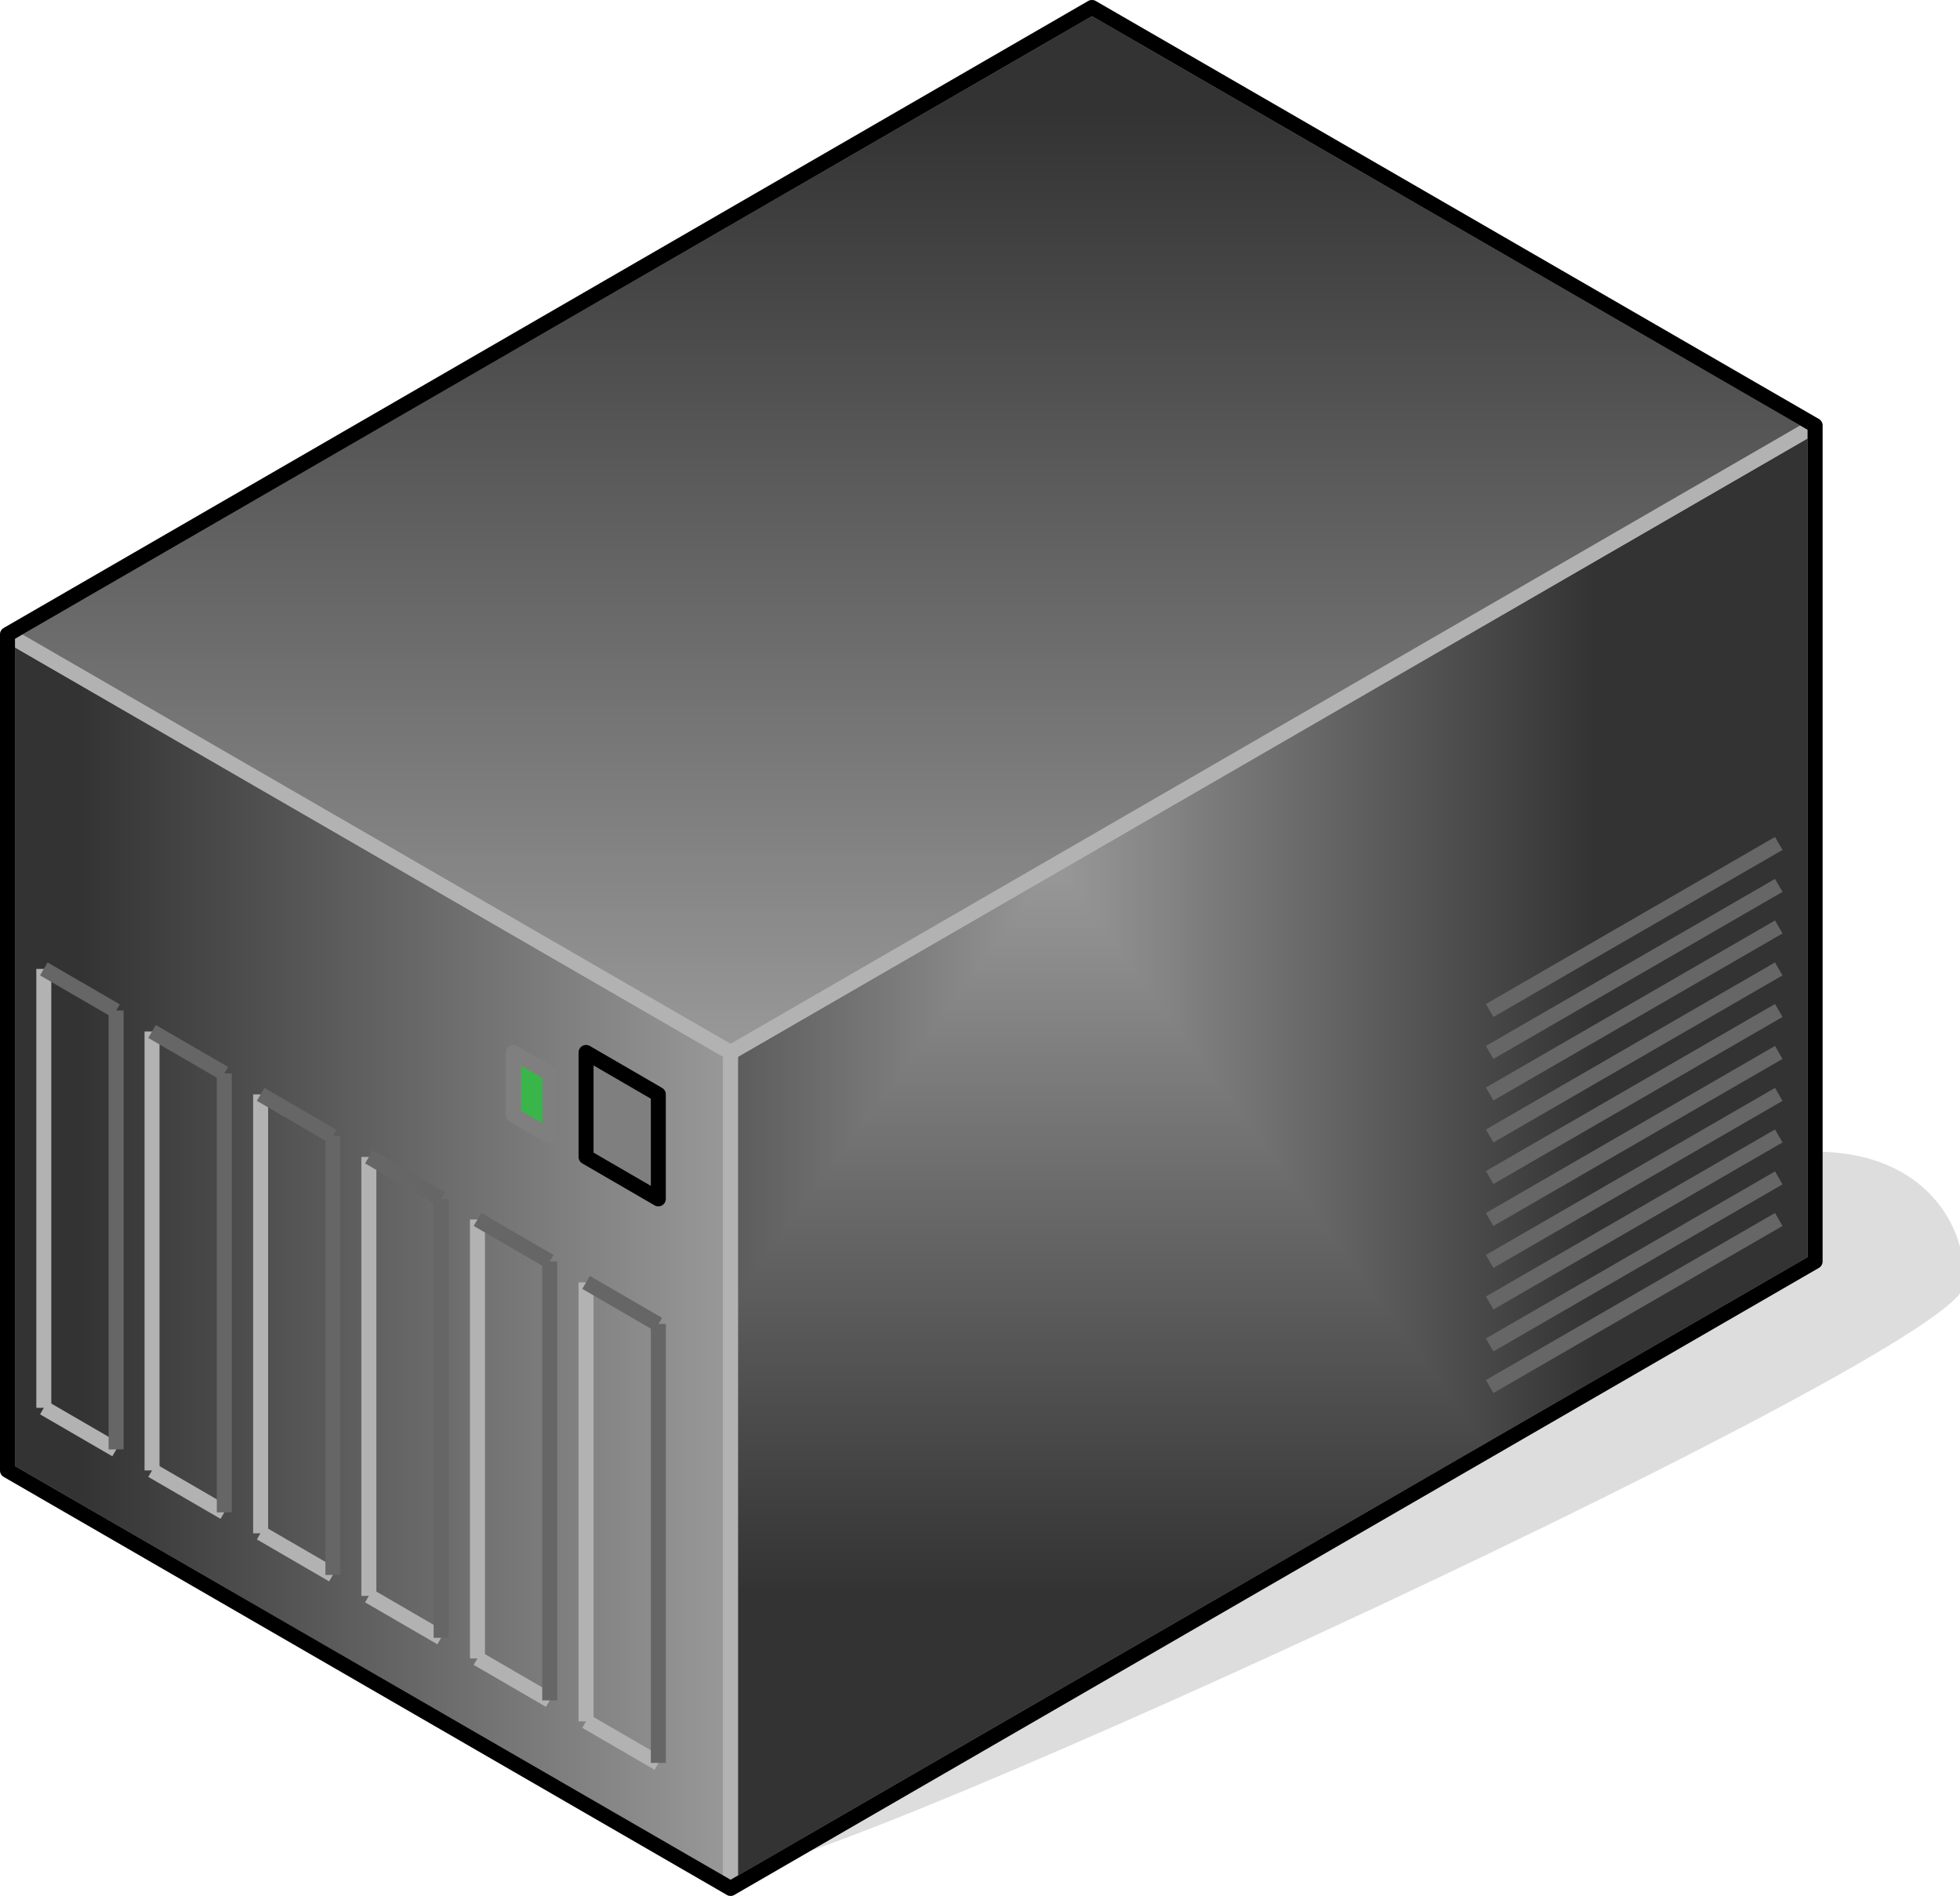<?xml version="1.0" encoding="UTF-8"?>
<!DOCTYPE svg PUBLIC "-//W3C//DTD SVG 1.1//EN" "http://www.w3.org/Graphics/SVG/1.1/DTD/svg11.dtd">
<svg version="1.2" width="52.34mm" height="50.62mm" viewBox="11056 21943 5234 5062" preserveAspectRatio="xMidYMid" fill-rule="evenodd" stroke-width="28.222" stroke-linejoin="round" xmlns="http://www.w3.org/2000/svg" xmlns:ooo="http://xml.openoffice.org/svg/export" xmlns:xlink="http://www.w3.org/1999/xlink" xmlns:presentation="http://sun.com/xmlns/staroffice/presentation" xmlns:smil="http://www.w3.org/2001/SMIL20/" xmlns:anim="urn:oasis:names:tc:opendocument:xmlns:animation:1.0" xml:space="preserve">
 <defs class="ClipPathGroup">
  <clipPath id="presentation_clip_path" clipPathUnits="userSpaceOnUse">
   <rect x="11056" y="21943" width="5234" height="5062"/>
  </clipPath>
 </defs>
 <defs class="TextShapeIndex">
  <g ooo:slide="id1" ooo:id-list="id3 id4 id5 id6 id7 id8 id9 id10 id11 id12 id13 id14 id15 id16 id17 id18 id19 id20 id21 id22 id23 id24 id25 id26 id27 id28 id29 id30 id31 id32 id33 id34 id35 id36 id37 id38 id39 id40 id41 id42 id43"/>
 </defs>
 <defs class="EmbeddedBulletChars">
  <g id="bullet-char-template(57356)" transform="scale(0,-0)">
   <path d="M 580,1141 L 1163,571 580,0 -4,571 580,1141 Z"/>
  </g>
  <g id="bullet-char-template(57354)" transform="scale(0,-0)">
   <path d="M 8,1128 L 1137,1128 1137,0 8,0 8,1128 Z"/>
  </g>
  <g id="bullet-char-template(10146)" transform="scale(0,-0)">
   <path d="M 174,0 L 602,739 174,1481 1456,739 174,0 Z M 1358,739 L 309,1346 659,739 1358,739 Z"/>
  </g>
  <g id="bullet-char-template(10132)" transform="scale(0,-0)">
   <path d="M 2015,739 L 1276,0 717,0 1260,543 174,543 174,936 1260,936 717,1481 1274,1481 2015,739 Z"/>
  </g>
  <g id="bullet-char-template(10007)" transform="scale(0,-0)">
   <path d="M 0,-2 C -7,14 -16,27 -25,37 L 356,567 C 262,823 215,952 215,954 215,979 228,992 255,992 264,992 276,990 289,987 310,991 331,999 354,1012 L 381,999 492,748 772,1049 836,1024 860,1049 C 881,1039 901,1025 922,1006 886,937 835,863 770,784 769,783 710,716 594,584 L 774,223 C 774,196 753,168 711,139 L 727,119 C 717,90 699,76 672,76 641,76 570,178 457,381 L 164,-76 C 142,-110 111,-127 72,-127 30,-127 9,-110 8,-76 1,-67 -2,-52 -2,-32 -2,-23 -1,-13 0,-2 Z"/>
  </g>
  <g id="bullet-char-template(10004)" transform="scale(0,-0)">
   <path d="M 285,-33 C 182,-33 111,30 74,156 52,228 41,333 41,471 41,549 55,616 82,672 116,743 169,778 240,778 293,778 328,747 346,684 L 369,508 C 377,444 397,411 428,410 L 1163,1116 C 1174,1127 1196,1133 1229,1133 1271,1133 1292,1118 1292,1087 L 1292,965 C 1292,929 1282,901 1262,881 L 442,47 C 390,-6 338,-33 285,-33 Z"/>
  </g>
  <g id="bullet-char-template(9679)" transform="scale(0,-0)">
   <path d="M 813,0 C 632,0 489,54 383,161 276,268 223,411 223,592 223,773 276,916 383,1023 489,1130 632,1184 813,1184 992,1184 1136,1130 1245,1023 1353,916 1407,772 1407,592 1407,412 1353,268 1245,161 1136,54 992,0 813,0 Z"/>
  </g>
  <g id="bullet-char-template(8226)" transform="scale(0,-0)">
   <path d="M 346,457 C 273,457 209,483 155,535 101,586 74,649 74,723 74,796 101,859 155,911 209,963 273,989 346,989 419,989 480,963 531,910 582,859 608,796 608,723 608,648 583,586 532,535 482,483 420,457 346,457 Z"/>
  </g>
  <g id="bullet-char-template(8211)" transform="scale(0,-0)">
   <path d="M -4,459 L 1135,459 1135,606 -4,606 -4,459 Z"/>
  </g>
 </defs>
 <defs class="TextEmbeddedBitmaps"/>
 <g class="SlideGroup">
  <g>
   <g id="id1" class="Slide" clip-path="url(#presentation_clip_path)">
    <g class="Page">
     <g class="Group">
      <g class="com.sun.star.drawing.ClosedBezierShape">
       <g id="id3">
        <rect class="BoundingBox" stroke="none" fill="none" x="13006" y="25031" width="3285" height="1900"/>
        <path fill="rgb(221,221,221)" stroke="none" d="M 13007,26929 C 13272,26929 16289,25534 16289,25367 16289,25199 16168,25032 15903,25032 15903,25199 13007,26650 13007,26929 Z"/>
        <path fill="none" stroke="rgb(221,221,221)" d="M 13007,26929 C 13272,26929 16289,25534 16289,25367 16289,25199 16168,25032 15903,25032 15903,25199 13007,26650 13007,26929 Z"/>
       </g>
      </g>
      <g class="Group">
       <g class="com.sun.star.drawing.PolyPolygonShape">
        <g id="id4">
         <rect class="BoundingBox" stroke="none" fill="none" x="11055" y="23617" width="1973" height="3389"/>
         <g>
          <defs>
           <linearGradient id="gradient1" x1="11074" y1="25311" x2="13008" y2="25311" gradientUnits="userSpaceOnUse">
            <stop offset="0.1" style="stop-color:rgb(51,51,51)"/>
            <stop offset="1" style="stop-color:rgb(153,153,153)"/>
           </linearGradient>
          </defs>
          <path style="fill:url(#gradient1)" d="M 11076,25869 L 11076,23637 13007,24753 13007,26985 11076,25869 Z"/>
         </g>
         <path fill="none" stroke="rgb(178,178,178)" stroke-width="40" stroke-linejoin="round" d="M 11076,25869 L 11076,23637 13007,24753 13007,26985 11076,25869 Z"/>
        </g>
       </g>
       <g class="com.sun.star.drawing.PolyPolygonShape">
        <g id="id5">
         <rect class="BoundingBox" stroke="none" fill="none" x="12987" y="23059" width="2937" height="3947"/>
         <g>
          <defs>
           <pattern id="pattern1" x="13007" y="23079" width="2897" height="3907" patternUnits="userSpaceOnUse">
            <g transform="translate(-13007,-23079)">
             <path fill="rgb(51,51,51)" stroke="none" d="M 13006,23078 L 15904,23078 15904,26986 13006,26986 13006,23078 Z M 12441,22316 L 15309,22316 15309,26184 12441,26184 12441,22316 Z"/>
             <path fill="rgb(52,52,52)" stroke="none" d="M 12441,22316 L 15309,22316 15309,26184 12441,26184 12441,22316 Z M 12455,22335 L 15295,22335 15295,26165 12455,26165 12455,22335 Z"/>
             <path fill="rgb(53,53,53)" stroke="none" d="M 12455,22335 L 15295,22335 15295,26165 12455,26165 12455,22335 Z M 12469,22354 L 15281,22354 15281,26146 12469,26146 12469,22354 Z"/>
             <path fill="rgb(54,54,54)" stroke="none" d="M 12469,22354 L 15281,22354 15281,26146 12469,26146 12469,22354 Z M 12483,22373 L 15267,22373 15267,26127 12483,26127 12483,22373 Z"/>
             <path fill="rgb(55,55,55)" stroke="none" d="M 12483,22373 L 15267,22373 15267,26127 12483,26127 12483,22373 Z M 12498,22392 L 15252,22392 15252,26108 12498,26108 12498,22392 Z"/>
             <path fill="rgb(56,56,56)" stroke="none" d="M 12498,22392 L 15252,22392 15252,26108 12498,26108 12498,22392 Z M 12512,22411 L 15238,22411 15238,26089 12512,26089 12512,22411 Z"/>
             <path fill="rgb(57,57,57)" stroke="none" d="M 12512,22411 L 15238,22411 15238,26089 12512,26089 12512,22411 Z M 12526,22431 L 15224,22431 15224,26069 12526,26069 12526,22431 Z"/>
             <path fill="rgb(58,58,58)" stroke="none" d="M 12526,22431 L 15224,22431 15224,26069 12526,26069 12526,22431 Z M 12540,22450 L 15210,22450 15210,26050 12540,26050 12540,22450 Z"/>
             <path fill="rgb(59,59,59)" stroke="none" d="M 12540,22450 L 15210,22450 15210,26050 12540,26050 12540,22450 Z M 12554,22469 L 15196,22469 15196,26031 12554,26031 12554,22469 Z"/>
             <path fill="rgb(60,60,60)" stroke="none" d="M 12554,22469 L 15196,22469 15196,26031 12554,26031 12554,22469 Z M 12569,22488 L 15181,22488 15181,26012 12569,26012 12569,22488 Z"/>
             <path fill="rgb(61,61,61)" stroke="none" d="M 12569,22488 L 15181,22488 15181,26012 12569,26012 12569,22488 Z M 12583,22507 L 15167,22507 15167,25993 12583,25993 12583,22507 Z"/>
             <path fill="rgb(62,62,62)" stroke="none" d="M 12583,22507 L 15167,22507 15167,25993 12583,25993 12583,22507 Z M 12597,22526 L 15153,22526 15153,25974 12597,25974 12597,22526 Z"/>
             <path fill="rgb(63,63,63)" stroke="none" d="M 12597,22526 L 15153,22526 15153,25974 12597,25974 12597,22526 Z M 12611,22546 L 15139,22546 15139,25954 12611,25954 12611,22546 Z"/>
             <path fill="rgb(64,64,64)" stroke="none" d="M 12611,22546 L 15139,22546 15139,25954 12611,25954 12611,22546 Z M 12625,22565 L 15125,22565 15125,25935 12625,25935 12625,22565 Z"/>
             <path fill="rgb(65,65,65)" stroke="none" d="M 12625,22565 L 15125,22565 15125,25935 12625,25935 12625,22565 Z M 12640,22584 L 15110,22584 15110,25916 12640,25916 12640,22584 Z"/>
             <path fill="rgb(66,66,66)" stroke="none" d="M 12640,22584 L 15110,22584 15110,25916 12640,25916 12640,22584 Z M 12654,22603 L 15096,22603 15096,25897 12654,25897 12654,22603 Z"/>
             <path fill="rgb(67,67,67)" stroke="none" d="M 12654,22603 L 15096,22603 15096,25897 12654,25897 12654,22603 Z M 12668,22622 L 15082,22622 15082,25878 12668,25878 12668,22622 Z"/>
             <path fill="rgb(68,68,68)" stroke="none" d="M 12668,22622 L 15082,22622 15082,25878 12668,25878 12668,22622 Z M 12682,22641 L 15068,22641 15068,25859 12682,25859 12682,22641 Z"/>
             <path fill="rgb(69,69,69)" stroke="none" d="M 12682,22641 L 15068,22641 15068,25859 12682,25859 12682,22641 Z M 12697,22661 L 15053,22661 15053,25839 12697,25839 12697,22661 Z"/>
             <path fill="rgb(70,70,70)" stroke="none" d="M 12697,22661 L 15053,22661 15053,25839 12697,25839 12697,22661 Z M 12711,22680 L 15039,22680 15039,25820 12711,25820 12711,22680 Z"/>
             <path fill="rgb(71,71,71)" stroke="none" d="M 12711,22680 L 15039,22680 15039,25820 12711,25820 12711,22680 Z M 12725,22699 L 15025,22699 15025,25801 12725,25801 12725,22699 Z"/>
             <path fill="rgb(72,72,72)" stroke="none" d="M 12725,22699 L 15025,22699 15025,25801 12725,25801 12725,22699 Z M 12739,22718 L 15011,22718 15011,25782 12739,25782 12739,22718 Z"/>
             <path fill="rgb(73,73,73)" stroke="none" d="M 12739,22718 L 15011,22718 15011,25782 12739,25782 12739,22718 Z M 12753,22737 L 14997,22737 14997,25763 12753,25763 12753,22737 Z"/>
             <path fill="rgb(74,74,74)" stroke="none" d="M 12753,22737 L 14997,22737 14997,25763 12753,25763 12753,22737 Z M 12768,22756 L 14982,22756 14982,25744 12768,25744 12768,22756 Z"/>
             <path fill="rgb(75,75,75)" stroke="none" d="M 12768,22756 L 14982,22756 14982,25744 12768,25744 12768,22756 Z M 12782,22776 L 14968,22776 14968,25724 12782,25724 12782,22776 Z"/>
             <path fill="rgb(76,76,76)" stroke="none" d="M 12782,22776 L 14968,22776 14968,25724 12782,25724 12782,22776 Z M 12796,22795 L 14954,22795 14954,25705 12796,25705 12796,22795 Z"/>
             <path fill="rgb(77,77,77)" stroke="none" d="M 12796,22795 L 14954,22795 14954,25705 12796,25705 12796,22795 Z M 12810,22814 L 14940,22814 14940,25686 12810,25686 12810,22814 Z"/>
             <path fill="rgb(78,78,78)" stroke="none" d="M 12810,22814 L 14940,22814 14940,25686 12810,25686 12810,22814 Z M 12824,22833 L 14926,22833 14926,25667 12824,25667 12824,22833 Z"/>
             <path fill="rgb(79,79,79)" stroke="none" d="M 12824,22833 L 14926,22833 14926,25667 12824,25667 12824,22833 Z M 12839,22852 L 14911,22852 14911,25648 12839,25648 12839,22852 Z"/>
             <path fill="rgb(80,80,80)" stroke="none" d="M 12839,22852 L 14911,22852 14911,25648 12839,25648 12839,22852 Z M 12853,22871 L 14897,22871 14897,25629 12853,25629 12853,22871 Z"/>
             <path fill="rgb(81,81,81)" stroke="none" d="M 12853,22871 L 14897,22871 14897,25629 12853,25629 12853,22871 Z M 12867,22891 L 14883,22891 14883,25609 12867,25609 12867,22891 Z"/>
             <path fill="rgb(82,82,82)" stroke="none" d="M 12867,22891 L 14883,22891 14883,25609 12867,25609 12867,22891 Z M 12881,22910 L 14869,22910 14869,25590 12881,25590 12881,22910 Z"/>
             <path fill="rgb(83,83,83)" stroke="none" d="M 12881,22910 L 14869,22910 14869,25590 12881,25590 12881,22910 Z M 12895,22929 L 14855,22929 14855,25571 12895,25571 12895,22929 Z"/>
             <path fill="rgb(84,84,84)" stroke="none" d="M 12895,22929 L 14855,22929 14855,25571 12895,25571 12895,22929 Z M 12910,22948 L 14840,22948 14840,25552 12910,25552 12910,22948 Z"/>
             <path fill="rgb(85,85,85)" stroke="none" d="M 12910,22948 L 14840,22948 14840,25552 12910,25552 12910,22948 Z M 12924,22967 L 14826,22967 14826,25533 12924,25533 12924,22967 Z"/>
             <path fill="rgb(86,86,86)" stroke="none" d="M 12924,22967 L 14826,22967 14826,25533 12924,25533 12924,22967 Z M 12938,22986 L 14812,22986 14812,25514 12938,25514 12938,22986 Z"/>
             <path fill="rgb(87,87,87)" stroke="none" d="M 12938,22986 L 14812,22986 14812,25514 12938,25514 12938,22986 Z M 12952,23005 L 14798,23005 14798,25495 12952,25495 12952,23005 Z"/>
             <path fill="rgb(88,88,88)" stroke="none" d="M 12952,23005 L 14798,23005 14798,25495 12952,25495 12952,23005 Z M 12967,23025 L 14783,23025 14783,25475 12967,25475 12967,23025 Z"/>
             <path fill="rgb(89,89,89)" stroke="none" d="M 12967,23025 L 14783,23025 14783,25475 12967,25475 12967,23025 Z M 12981,23044 L 14769,23044 14769,25456 12981,25456 12981,23044 Z"/>
             <path fill="rgb(90,90,90)" stroke="none" d="M 12981,23044 L 14769,23044 14769,25456 12981,25456 12981,23044 Z M 12994,23062 L 14755,23062 14755,25437 12994,25437 12994,23062 Z"/>
             <path fill="rgb(91,91,91)" stroke="none" d="M 12994,23062 L 14755,23062 14755,25437 12994,25437 12994,23062 Z M 13008,23081 L 14741,23081 14741,25418 13008,25418 13008,23081 Z"/>
             <path fill="rgb(92,92,92)" stroke="none" d="M 13008,23081 L 14741,23081 14741,25418 13008,25418 13008,23081 Z M 13022,23100 L 14727,23100 14727,25399 13022,25399 13022,23100 Z"/>
             <path fill="rgb(93,93,93)" stroke="none" d="M 13022,23100 L 14727,23100 14727,25399 13022,25399 13022,23100 Z M 13037,23119 L 14712,23119 14712,25380 13037,25380 13037,23119 Z"/>
             <path fill="rgb(94,94,94)" stroke="none" d="M 13037,23119 L 14712,23119 14712,25380 13037,25380 13037,23119 Z M 13051,23139 L 14698,23139 14698,25360 13051,25360 13051,23139 Z"/>
             <path fill="rgb(95,95,95)" stroke="none" d="M 13051,23139 L 14698,23139 14698,25360 13051,25360 13051,23139 Z M 13065,23158 L 14684,23158 14684,25341 13065,25341 13065,23158 Z"/>
             <path fill="rgb(96,96,96)" stroke="none" d="M 13065,23158 L 14684,23158 14684,25341 13065,25341 13065,23158 Z M 13079,23177 L 14670,23177 14670,25322 13079,25322 13079,23177 Z"/>
             <path fill="rgb(97,97,97)" stroke="none" d="M 13079,23177 L 14670,23177 14670,25322 13079,25322 13079,23177 Z M 13093,23196 L 14656,23196 14656,25303 13093,25303 13093,23196 Z"/>
             <path fill="rgb(98,98,98)" stroke="none" d="M 13093,23196 L 14656,23196 14656,25303 13093,25303 13093,23196 Z M 13108,23215 L 14641,23215 14641,25284 13108,25284 13108,23215 Z"/>
             <path fill="rgb(99,99,99)" stroke="none" d="M 13108,23215 L 14641,23215 14641,25284 13108,25284 13108,23215 Z M 13122,23234 L 14627,23234 14627,25265 13122,25265 13122,23234 Z"/>
             <path fill="rgb(100,100,100)" stroke="none" d="M 13122,23234 L 14627,23234 14627,25265 13122,25265 13122,23234 Z M 13136,23254 L 14613,23254 14613,25245 13136,25245 13136,23254 Z"/>
             <path fill="rgb(101,101,101)" stroke="none" d="M 13136,23254 L 14613,23254 14613,25245 13136,25245 13136,23254 Z M 13150,23273 L 14599,23273 14599,25226 13150,25226 13150,23273 Z"/>
             <path fill="rgb(102,102,102)" stroke="none" d="M 13150,23273 L 14599,23273 14599,25226 13150,25226 13150,23273 Z M 13164,23292 L 14585,23292 14585,25207 13164,25207 13164,23292 Z"/>
             <path fill="rgb(103,103,103)" stroke="none" d="M 13164,23292 L 14585,23292 14585,25207 13164,25207 13164,23292 Z M 13179,23311 L 14570,23311 14570,25188 13179,25188 13179,23311 Z"/>
             <path fill="rgb(104,104,104)" stroke="none" d="M 13179,23311 L 14570,23311 14570,25188 13179,25188 13179,23311 Z M 13193,23330 L 14556,23330 14556,25169 13193,25169 13193,23330 Z"/>
             <path fill="rgb(105,105,105)" stroke="none" d="M 13193,23330 L 14556,23330 14556,25169 13193,25169 13193,23330 Z M 13207,23349 L 14542,23349 14542,25150 13207,25150 13207,23349 Z"/>
             <path fill="rgb(106,106,106)" stroke="none" d="M 13207,23349 L 14542,23349 14542,25150 13207,25150 13207,23349 Z M 13221,23369 L 14528,23369 14528,25130 13221,25130 13221,23369 Z"/>
             <path fill="rgb(107,107,107)" stroke="none" d="M 13221,23369 L 14528,23369 14528,25130 13221,25130 13221,23369 Z M 13236,23388 L 14513,23388 14513,25111 13236,25111 13236,23388 Z"/>
             <path fill="rgb(108,108,108)" stroke="none" d="M 13236,23388 L 14513,23388 14513,25111 13236,25111 13236,23388 Z M 13250,23407 L 14499,23407 14499,25092 13250,25092 13250,23407 Z"/>
             <path fill="rgb(109,109,109)" stroke="none" d="M 13250,23407 L 14499,23407 14499,25092 13250,25092 13250,23407 Z M 13264,23426 L 14485,23426 14485,25073 13264,25073 13264,23426 Z"/>
             <path fill="rgb(110,110,110)" stroke="none" d="M 13264,23426 L 14485,23426 14485,25073 13264,25073 13264,23426 Z M 13278,23445 L 14471,23445 14471,25054 13278,25054 13278,23445 Z"/>
             <path fill="rgb(111,111,111)" stroke="none" d="M 13278,23445 L 14471,23445 14471,25054 13278,25054 13278,23445 Z M 13292,23464 L 14457,23464 14457,25035 13292,25035 13292,23464 Z"/>
             <path fill="rgb(112,112,112)" stroke="none" d="M 13292,23464 L 14457,23464 14457,25035 13292,25035 13292,23464 Z M 13307,23484 L 14442,23484 14442,25015 13307,25015 13307,23484 Z"/>
             <path fill="rgb(113,113,113)" stroke="none" d="M 13307,23484 L 14442,23484 14442,25015 13307,25015 13307,23484 Z M 13321,23503 L 14428,23503 14428,24996 13321,24996 13321,23503 Z"/>
             <path fill="rgb(114,114,114)" stroke="none" d="M 13321,23503 L 14428,23503 14428,24996 13321,24996 13321,23503 Z M 13335,23522 L 14414,23522 14414,24977 13335,24977 13335,23522 Z"/>
             <path fill="rgb(115,115,115)" stroke="none" d="M 13335,23522 L 14414,23522 14414,24977 13335,24977 13335,23522 Z M 13349,23541 L 14400,23541 14400,24958 13349,24958 13349,23541 Z"/>
             <path fill="rgb(116,116,116)" stroke="none" d="M 13349,23541 L 14400,23541 14400,24958 13349,24958 13349,23541 Z M 13363,23560 L 14386,23560 14386,24939 13363,24939 13363,23560 Z"/>
             <path fill="rgb(117,117,117)" stroke="none" d="M 13363,23560 L 14386,23560 14386,24939 13363,24939 13363,23560 Z M 13378,23579 L 14371,23579 14371,24920 13378,24920 13378,23579 Z"/>
             <path fill="rgb(118,118,118)" stroke="none" d="M 13378,23579 L 14371,23579 14371,24920 13378,24920 13378,23579 Z M 13392,23599 L 14357,23599 14357,24900 13392,24900 13392,23599 Z"/>
             <path fill="rgb(119,119,119)" stroke="none" d="M 13392,23599 L 14357,23599 14357,24900 13392,24900 13392,23599 Z M 13406,23618 L 14343,23618 14343,24881 13406,24881 13406,23618 Z"/>
             <path fill="rgb(120,120,120)" stroke="none" d="M 13406,23618 L 14343,23618 14343,24881 13406,24881 13406,23618 Z M 13420,23637 L 14329,23637 14329,24862 13420,24862 13420,23637 Z"/>
             <path fill="rgb(121,121,121)" stroke="none" d="M 13420,23637 L 14329,23637 14329,24862 13420,24862 13420,23637 Z M 13434,23656 L 14315,23656 14315,24843 13434,24843 13434,23656 Z"/>
             <path fill="rgb(122,122,122)" stroke="none" d="M 13434,23656 L 14315,23656 14315,24843 13434,24843 13434,23656 Z M 13449,23675 L 14300,23675 14300,24824 13449,24824 13449,23675 Z"/>
             <path fill="rgb(123,123,123)" stroke="none" d="M 13449,23675 L 14300,23675 14300,24824 13449,24824 13449,23675 Z M 13463,23694 L 14286,23694 14286,24805 13463,24805 13463,23694 Z"/>
             <path fill="rgb(124,124,124)" stroke="none" d="M 13463,23694 L 14286,23694 14286,24805 13463,24805 13463,23694 Z M 13477,23713 L 14272,23713 14272,24786 13477,24786 13477,23713 Z"/>
             <path fill="rgb(125,125,125)" stroke="none" d="M 13477,23713 L 14272,23713 14272,24786 13477,24786 13477,23713 Z M 13491,23733 L 14258,23733 14258,24766 13491,24766 13491,23733 Z"/>
             <path fill="rgb(126,126,126)" stroke="none" d="M 13491,23733 L 14258,23733 14258,24766 13491,24766 13491,23733 Z M 13506,23752 L 14243,23752 14243,24747 13506,24747 13506,23752 Z"/>
             <path fill="rgb(127,127,127)" stroke="none" d="M 13506,23752 L 14243,23752 14243,24747 13506,24747 13506,23752 Z M 13520,23771 L 14229,23771 14229,24728 13520,24728 13520,23771 Z"/>
             <path fill="rgb(128,128,128)" stroke="none" d="M 13520,23771 L 14229,23771 14229,24728 13520,24728 13520,23771 Z M 13534,23790 L 14215,23790 14215,24709 13534,24709 13534,23790 Z"/>
             <path fill="rgb(129,129,129)" stroke="none" d="M 13534,23790 L 14215,23790 14215,24709 13534,24709 13534,23790 Z M 13548,23809 L 14201,23809 14201,24690 13548,24690 13548,23809 Z"/>
             <path fill="rgb(130,130,130)" stroke="none" d="M 13548,23809 L 14201,23809 14201,24690 13548,24690 13548,23809 Z M 13562,23828 L 14187,23828 14187,24671 13562,24671 13562,23828 Z"/>
             <path fill="rgb(131,131,131)" stroke="none" d="M 13562,23828 L 14187,23828 14187,24671 13562,24671 13562,23828 Z M 13577,23848 L 14172,23848 14172,24651 13577,24651 13577,23848 Z"/>
             <path fill="rgb(132,132,132)" stroke="none" d="M 13577,23848 L 14172,23848 14172,24651 13577,24651 13577,23848 Z M 13591,23867 L 14158,23867 14158,24632 13591,24632 13591,23867 Z"/>
             <path fill="rgb(133,133,133)" stroke="none" d="M 13591,23867 L 14158,23867 14158,24632 13591,24632 13591,23867 Z M 13605,23886 L 14144,23886 14144,24613 13605,24613 13605,23886 Z"/>
             <path fill="rgb(134,134,134)" stroke="none" d="M 13605,23886 L 14144,23886 14144,24613 13605,24613 13605,23886 Z M 13619,23905 L 14130,23905 14130,24594 13619,24594 13619,23905 Z"/>
             <path fill="rgb(135,135,135)" stroke="none" d="M 13619,23905 L 14130,23905 14130,24594 13619,24594 13619,23905 Z M 13633,23924 L 14116,23924 14116,24575 13633,24575 13633,23924 Z"/>
             <path fill="rgb(136,136,136)" stroke="none" d="M 13633,23924 L 14116,23924 14116,24575 13633,24575 13633,23924 Z M 13648,23943 L 14101,23943 14101,24556 13648,24556 13648,23943 Z"/>
             <path fill="rgb(137,137,137)" stroke="none" d="M 13648,23943 L 14101,23943 14101,24556 13648,24556 13648,23943 Z M 13662,23963 L 14087,23963 14087,24536 13662,24536 13662,23963 Z"/>
             <path fill="rgb(138,138,138)" stroke="none" d="M 13662,23963 L 14087,23963 14087,24536 13662,24536 13662,23963 Z M 13676,23982 L 14073,23982 14073,24517 13676,24517 13676,23982 Z"/>
             <path fill="rgb(139,139,139)" stroke="none" d="M 13676,23982 L 14073,23982 14073,24517 13676,24517 13676,23982 Z M 13690,24001 L 14059,24001 14059,24498 13690,24498 13690,24001 Z"/>
             <path fill="rgb(140,140,140)" stroke="none" d="M 13690,24001 L 14059,24001 14059,24498 13690,24498 13690,24001 Z M 13704,24020 L 14045,24020 14045,24479 13704,24479 13704,24020 Z"/>
             <path fill="rgb(141,141,141)" stroke="none" d="M 13704,24020 L 14045,24020 14045,24479 13704,24479 13704,24020 Z M 13719,24039 L 14030,24039 14030,24460 13719,24460 13719,24039 Z"/>
             <path fill="rgb(142,142,142)" stroke="none" d="M 13719,24039 L 14030,24039 14030,24460 13719,24460 13719,24039 Z M 13733,24058 L 14016,24058 14016,24441 13733,24441 13733,24058 Z"/>
             <path fill="rgb(143,143,143)" stroke="none" d="M 13733,24058 L 14016,24058 14016,24441 13733,24441 13733,24058 Z M 13747,24078 L 14002,24078 14002,24421 13747,24421 13747,24078 Z"/>
             <path fill="rgb(144,144,144)" stroke="none" d="M 13747,24078 L 14002,24078 14002,24421 13747,24421 13747,24078 Z M 13761,24097 L 13988,24097 13988,24402 13761,24402 13761,24097 Z"/>
             <path fill="rgb(145,145,145)" stroke="none" d="M 13761,24097 L 13988,24097 13988,24402 13761,24402 13761,24097 Z M 13776,24116 L 13973,24116 13973,24383 13776,24383 13776,24116 Z"/>
             <path fill="rgb(146,146,146)" stroke="none" d="M 13776,24116 L 13973,24116 13973,24383 13776,24383 13776,24116 Z M 13790,24135 L 13959,24135 13959,24364 13790,24364 13790,24135 Z"/>
             <path fill="rgb(147,147,147)" stroke="none" d="M 13790,24135 L 13959,24135 13959,24364 13790,24364 13790,24135 Z M 13804,24154 L 13945,24154 13945,24345 13804,24345 13804,24154 Z"/>
             <path fill="rgb(148,148,148)" stroke="none" d="M 13804,24154 L 13945,24154 13945,24345 13804,24345 13804,24154 Z M 13818,24173 L 13931,24173 13931,24326 13818,24326 13818,24173 Z"/>
             <path fill="rgb(149,149,149)" stroke="none" d="M 13818,24173 L 13931,24173 13931,24326 13818,24326 13818,24173 Z M 13832,24193 L 13917,24193 13917,24306 13832,24306 13832,24193 Z"/>
             <path fill="rgb(150,150,150)" stroke="none" d="M 13832,24193 L 13917,24193 13917,24306 13832,24306 13832,24193 Z M 13847,24212 L 13902,24212 13902,24287 13847,24287 13847,24212 Z"/>
             <path fill="rgb(151,151,151)" stroke="none" d="M 13847,24212 L 13902,24212 13902,24287 13847,24287 13847,24212 Z M 13861,24231 L 13888,24231 13888,24268 13861,24268 13861,24231 Z"/>
             <path fill="rgb(153,153,153)" stroke="none" d="M 13861,24231 L 13888,24231 13888,24268 13861,24268 13861,24231 Z"/>
            </g>
           </pattern>
          </defs>
          <path style="fill:url(#pattern1)" d="M 13007,26985 L 13007,24753 15903,23079 15903,25311 13007,26985 Z"/>
         </g>
         <path fill="none" stroke="rgb(178,178,178)" stroke-width="40" stroke-linejoin="round" d="M 13007,26985 L 13007,24753 15903,23079 15903,25311 13007,26985 Z"/>
        </g>
       </g>
       <g class="com.sun.star.drawing.PolyPolygonShape">
        <g id="id6">
         <rect class="BoundingBox" stroke="none" fill="none" x="11056" y="21943" width="4868" height="2831"/>
         <g>
          <defs>
           <linearGradient id="gradient2" x1="13489" y1="21963" x2="13489" y2="24753" gradientUnits="userSpaceOnUse">
            <stop offset="0.1" style="stop-color:rgb(51,51,51)"/>
            <stop offset="1" style="stop-color:rgb(153,153,153)"/>
           </linearGradient>
          </defs>
          <path style="fill:url(#gradient2)" d="M 13007,24753 L 11076,23637 13972,21963 15903,23079 13007,24753 Z"/>
         </g>
         <path fill="none" stroke="rgb(178,178,178)" stroke-width="40" stroke-linejoin="round" d="M 13007,24753 L 11076,23637 13972,21963 15903,23079 13007,24753 Z"/>
        </g>
       </g>
       <g class="com.sun.star.drawing.PolyPolygonShape">
        <g id="id7">
         <rect class="BoundingBox" stroke="none" fill="none" x="11056" y="21943" width="4868" height="5063"/>
         <path fill="none" stroke="rgb(0,0,0)" stroke-width="40" stroke-linejoin="round" d="M 11076,25869 L 11076,23637 13972,21963 15903,23079 15903,25311 13007,26985 11076,25869 Z"/>
        </g>
       </g>
       <g class="com.sun.star.drawing.PolyPolygonShape">
        <g id="id8">
         <rect class="BoundingBox" stroke="none" fill="none" x="12407" y="24733" width="138" height="264"/>
         <path fill="rgb(57,181,74)" stroke="none" d="M 12427,24920 L 12427,24753 12524,24809 12524,24976 12427,24920 Z"/>
         <path fill="none" stroke="rgb(127,127,127)" stroke-width="40" stroke-linejoin="round" d="M 12427,24920 L 12427,24753 12524,24809 12524,24976 12427,24920 Z"/>
        </g>
       </g>
       <g class="com.sun.star.drawing.PolyPolygonShape">
        <g id="id9">
         <rect class="BoundingBox" stroke="none" fill="none" x="12601" y="24733" width="234" height="432"/>
         <path fill="rgb(127,127,127)" stroke="none" d="M 12621,25032 L 12621,24753 12814,24865 12814,25144 12621,25032 Z"/>
         <path fill="none" stroke="rgb(0,0,0)" stroke-width="40" stroke-linejoin="round" d="M 12621,25032 L 12621,24753 12814,24865 12814,25144 12621,25032 Z"/>
        </g>
       </g>
       <g class="com.sun.star.drawing.LineShape">
        <g id="id10">
         <rect class="BoundingBox" stroke="none" fill="none" x="15014" y="24175" width="813" height="487"/>
         <path fill="none" stroke="rgb(102,102,102)" stroke-width="40" stroke-linejoin="round" d="M 15034,24641 L 15806,24195"/>
        </g>
       </g>
       <g class="Group">
        <g class="com.sun.star.drawing.LineShape">
         <g id="id11">
          <rect class="BoundingBox" stroke="none" fill="none" x="12021" y="26184" width="234" height="153"/>
          <path fill="none" stroke="rgb(178,178,178)" stroke-width="40" stroke-linejoin="round" d="M 12234,26316 L 12041,26204"/>
         </g>
        </g>
        <g class="com.sun.star.drawing.LineShape">
         <g id="id12">
          <rect class="BoundingBox" stroke="none" fill="none" x="12021" y="25012" width="41" height="1213"/>
          <path fill="none" stroke="rgb(178,178,178)" stroke-width="40" stroke-linejoin="round" d="M 12041,25032 L 12041,26204"/>
         </g>
        </g>
        <g class="com.sun.star.drawing.LineShape">
         <g id="id13">
          <rect class="BoundingBox" stroke="none" fill="none" x="12214" y="25124" width="41" height="1213"/>
          <path fill="none" stroke="rgb(102,102,102)" stroke-width="40" stroke-linejoin="round" d="M 12234,25144 L 12234,26316"/>
         </g>
        </g>
        <g class="com.sun.star.drawing.LineShape">
         <g id="id14">
          <rect class="BoundingBox" stroke="none" fill="none" x="12021" y="25012" width="234" height="153"/>
          <path fill="none" stroke="rgb(102,102,102)" stroke-width="40" stroke-linejoin="round" d="M 12234,25144 L 12041,25032"/>
         </g>
        </g>
       </g>
       <g class="Group">
        <g class="com.sun.star.drawing.LineShape">
         <g id="id15">
          <rect class="BoundingBox" stroke="none" fill="none" x="11153" y="25682" width="234" height="153"/>
          <path fill="none" stroke="rgb(178,178,178)" stroke-width="40" stroke-linejoin="round" d="M 11366,25814 L 11173,25702"/>
         </g>
        </g>
        <g class="com.sun.star.drawing.LineShape">
         <g id="id16">
          <rect class="BoundingBox" stroke="none" fill="none" x="11153" y="24510" width="41" height="1213"/>
          <path fill="none" stroke="rgb(178,178,178)" stroke-width="40" stroke-linejoin="round" d="M 11173,24530 L 11173,25702"/>
         </g>
        </g>
        <g class="com.sun.star.drawing.LineShape">
         <g id="id17">
          <rect class="BoundingBox" stroke="none" fill="none" x="11346" y="24621" width="41" height="1213"/>
          <path fill="none" stroke="rgb(102,102,102)" stroke-width="40" stroke-linejoin="round" d="M 11366,24641 L 11366,25813"/>
         </g>
        </g>
        <g class="com.sun.star.drawing.LineShape">
         <g id="id18">
          <rect class="BoundingBox" stroke="none" fill="none" x="11153" y="24510" width="234" height="153"/>
          <path fill="none" stroke="rgb(102,102,102)" stroke-width="40" stroke-linejoin="round" d="M 11366,24642 L 11173,24530"/>
         </g>
        </g>
       </g>
       <g class="Group">
        <g class="com.sun.star.drawing.LineShape">
         <g id="id19">
          <rect class="BoundingBox" stroke="none" fill="none" x="11442" y="25849" width="234" height="153"/>
          <path fill="none" stroke="rgb(178,178,178)" stroke-width="40" stroke-linejoin="round" d="M 11655,25981 L 11462,25869"/>
         </g>
        </g>
        <g class="com.sun.star.drawing.LineShape">
         <g id="id20">
          <rect class="BoundingBox" stroke="none" fill="none" x="11442" y="24677" width="41" height="1213"/>
          <path fill="none" stroke="rgb(178,178,178)" stroke-width="40" stroke-linejoin="round" d="M 11462,24697 L 11462,25869"/>
         </g>
        </g>
        <g class="com.sun.star.drawing.LineShape">
         <g id="id21">
          <rect class="BoundingBox" stroke="none" fill="none" x="11635" y="24789" width="41" height="1213"/>
          <path fill="none" stroke="rgb(102,102,102)" stroke-width="40" stroke-linejoin="round" d="M 11655,24809 L 11655,25981"/>
         </g>
        </g>
        <g class="com.sun.star.drawing.LineShape">
         <g id="id22">
          <rect class="BoundingBox" stroke="none" fill="none" x="11442" y="24677" width="234" height="153"/>
          <path fill="none" stroke="rgb(102,102,102)" stroke-width="40" stroke-linejoin="round" d="M 11655,24809 L 11462,24697"/>
         </g>
        </g>
       </g>
       <g class="Group">
        <g class="com.sun.star.drawing.LineShape">
         <g id="id23">
          <rect class="BoundingBox" stroke="none" fill="none" x="11732" y="26016" width="234" height="153"/>
          <path fill="none" stroke="rgb(178,178,178)" stroke-width="40" stroke-linejoin="round" d="M 11945,26148 L 11752,26036"/>
         </g>
        </g>
        <g class="com.sun.star.drawing.LineShape">
         <g id="id24">
          <rect class="BoundingBox" stroke="none" fill="none" x="11732" y="24845" width="41" height="1213"/>
          <path fill="none" stroke="rgb(178,178,178)" stroke-width="40" stroke-linejoin="round" d="M 11752,24865 L 11752,26037"/>
         </g>
        </g>
        <g class="com.sun.star.drawing.LineShape">
         <g id="id25">
          <rect class="BoundingBox" stroke="none" fill="none" x="11925" y="24956" width="41" height="1213"/>
          <path fill="none" stroke="rgb(102,102,102)" stroke-width="40" stroke-linejoin="round" d="M 11945,24976 L 11945,26148"/>
         </g>
        </g>
        <g class="com.sun.star.drawing.LineShape">
         <g id="id26">
          <rect class="BoundingBox" stroke="none" fill="none" x="11732" y="24845" width="234" height="153"/>
          <path fill="none" stroke="rgb(102,102,102)" stroke-width="40" stroke-linejoin="round" d="M 11945,24977 L 11752,24865"/>
         </g>
        </g>
       </g>
       <g class="Group">
        <g class="com.sun.star.drawing.LineShape">
         <g id="id27">
          <rect class="BoundingBox" stroke="none" fill="none" x="12311" y="26351" width="234" height="153"/>
          <path fill="none" stroke="rgb(178,178,178)" stroke-width="40" stroke-linejoin="round" d="M 12524,26483 L 12331,26371"/>
         </g>
        </g>
        <g class="com.sun.star.drawing.LineShape">
         <g id="id28">
          <rect class="BoundingBox" stroke="none" fill="none" x="12311" y="25179" width="41" height="1213"/>
          <path fill="none" stroke="rgb(178,178,178)" stroke-width="40" stroke-linejoin="round" d="M 12331,25199 L 12331,26371"/>
         </g>
        </g>
        <g class="com.sun.star.drawing.LineShape">
         <g id="id29">
          <rect class="BoundingBox" stroke="none" fill="none" x="12504" y="25291" width="41" height="1213"/>
          <path fill="none" stroke="rgb(102,102,102)" stroke-width="40" stroke-linejoin="round" d="M 12524,25311 L 12524,26483"/>
         </g>
        </g>
        <g class="com.sun.star.drawing.LineShape">
         <g id="id30">
          <rect class="BoundingBox" stroke="none" fill="none" x="12311" y="25179" width="234" height="153"/>
          <path fill="none" stroke="rgb(102,102,102)" stroke-width="40" stroke-linejoin="round" d="M 12524,25311 L 12331,25199"/>
         </g>
        </g>
       </g>
       <g class="Group">
        <g class="com.sun.star.drawing.LineShape">
         <g id="id31">
          <rect class="BoundingBox" stroke="none" fill="none" x="12601" y="26519" width="234" height="153"/>
          <path fill="none" stroke="rgb(178,178,178)" stroke-width="40" stroke-linejoin="round" d="M 12814,26651 L 12621,26539"/>
         </g>
        </g>
        <g class="com.sun.star.drawing.LineShape">
         <g id="id32">
          <rect class="BoundingBox" stroke="none" fill="none" x="12601" y="25347" width="41" height="1213"/>
          <path fill="none" stroke="rgb(178,178,178)" stroke-width="40" stroke-linejoin="round" d="M 12621,25367 L 12621,26539"/>
         </g>
        </g>
        <g class="com.sun.star.drawing.LineShape">
         <g id="id33">
          <rect class="BoundingBox" stroke="none" fill="none" x="12794" y="25458" width="41" height="1213"/>
          <path fill="none" stroke="rgb(102,102,102)" stroke-width="40" stroke-linejoin="round" d="M 12814,25478 L 12814,26650"/>
         </g>
        </g>
        <g class="com.sun.star.drawing.LineShape">
         <g id="id34">
          <rect class="BoundingBox" stroke="none" fill="none" x="12601" y="25347" width="234" height="153"/>
          <path fill="none" stroke="rgb(102,102,102)" stroke-width="40" stroke-linejoin="round" d="M 12814,25479 L 12621,25367"/>
         </g>
        </g>
       </g>
       <g class="com.sun.star.drawing.LineShape">
        <g id="id35">
         <rect class="BoundingBox" stroke="none" fill="none" x="15014" y="24287" width="813" height="487"/>
         <path fill="none" stroke="rgb(102,102,102)" stroke-width="40" stroke-linejoin="round" d="M 15034,24753 L 15806,24307"/>
        </g>
       </g>
       <g class="com.sun.star.drawing.LineShape">
        <g id="id36">
         <rect class="BoundingBox" stroke="none" fill="none" x="15014" y="24398" width="813" height="487"/>
         <path fill="none" stroke="rgb(102,102,102)" stroke-width="40" stroke-linejoin="round" d="M 15034,24864 L 15806,24418"/>
        </g>
       </g>
       <g class="com.sun.star.drawing.LineShape">
        <g id="id37">
         <rect class="BoundingBox" stroke="none" fill="none" x="15014" y="24510" width="813" height="487"/>
         <path fill="none" stroke="rgb(102,102,102)" stroke-width="40" stroke-linejoin="round" d="M 15034,24976 L 15806,24530"/>
        </g>
       </g>
       <g class="com.sun.star.drawing.LineShape">
        <g id="id38">
         <rect class="BoundingBox" stroke="none" fill="none" x="15014" y="24621" width="813" height="487"/>
         <path fill="none" stroke="rgb(102,102,102)" stroke-width="40" stroke-linejoin="round" d="M 15034,25087 L 15806,24641"/>
        </g>
       </g>
       <g class="com.sun.star.drawing.LineShape">
        <g id="id39">
         <rect class="BoundingBox" stroke="none" fill="none" x="15014" y="24733" width="813" height="487"/>
         <path fill="none" stroke="rgb(102,102,102)" stroke-width="40" stroke-linejoin="round" d="M 15034,25199 L 15806,24753"/>
        </g>
       </g>
       <g class="com.sun.star.drawing.LineShape">
        <g id="id40">
         <rect class="BoundingBox" stroke="none" fill="none" x="15014" y="24845" width="813" height="487"/>
         <path fill="none" stroke="rgb(102,102,102)" stroke-width="40" stroke-linejoin="round" d="M 15034,25311 L 15806,24865"/>
        </g>
       </g>
       <g class="com.sun.star.drawing.LineShape">
        <g id="id41">
         <rect class="BoundingBox" stroke="none" fill="none" x="15014" y="24956" width="813" height="487"/>
         <path fill="none" stroke="rgb(102,102,102)" stroke-width="40" stroke-linejoin="round" d="M 15034,25422 L 15806,24976"/>
        </g>
       </g>
       <g class="com.sun.star.drawing.LineShape">
        <g id="id42">
         <rect class="BoundingBox" stroke="none" fill="none" x="15014" y="25068" width="813" height="487"/>
         <path fill="none" stroke="rgb(102,102,102)" stroke-width="40" stroke-linejoin="round" d="M 15034,25534 L 15806,25088"/>
        </g>
       </g>
       <g class="com.sun.star.drawing.LineShape">
        <g id="id43">
         <rect class="BoundingBox" stroke="none" fill="none" x="15014" y="25179" width="813" height="487"/>
         <path fill="none" stroke="rgb(102,102,102)" stroke-width="40" stroke-linejoin="round" d="M 15034,25645 L 15806,25199"/>
        </g>
       </g>
      </g>
     </g>
    </g>
   </g>
  </g>
 </g>
</svg>